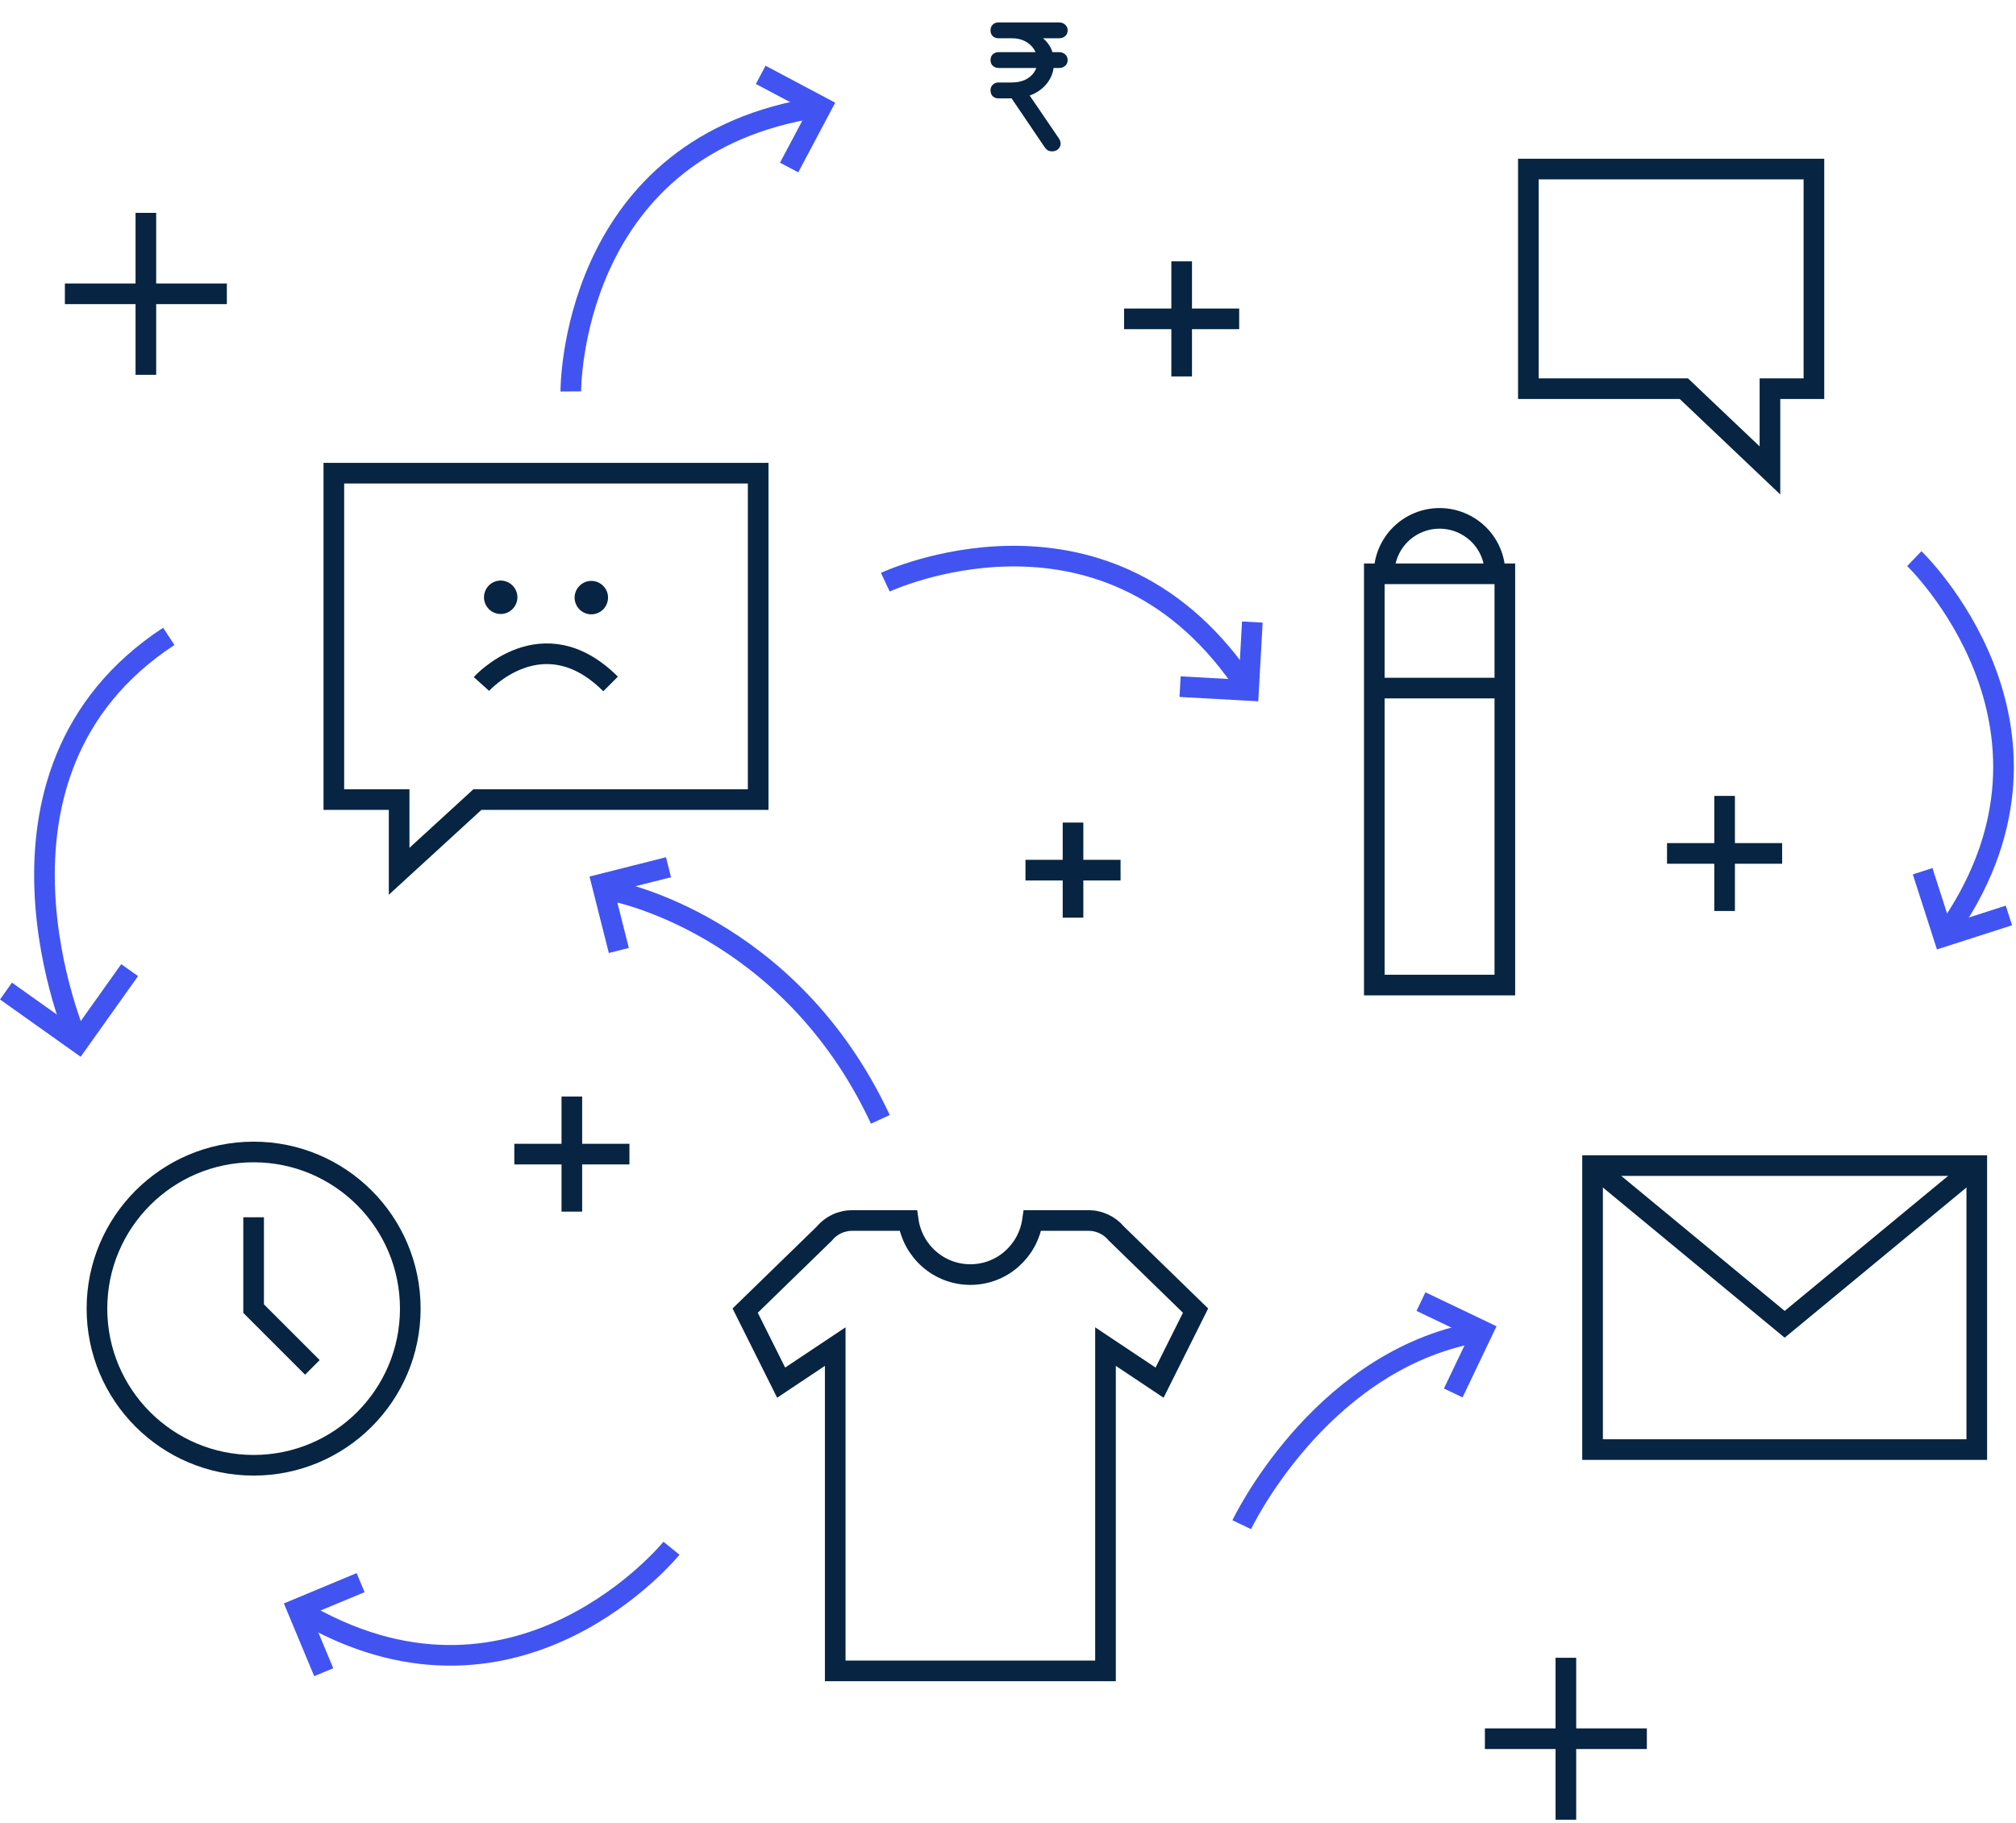 <svg version="1.2" baseProfile="tiny-ps" xmlns="http://www.w3.org/2000/svg" viewBox="0 0 293 265" width="293" height="265">
	<title>old-illustration-svg</title>
	<defs>
		<clipPath clipPathUnits="userSpaceOnUse" id="cp1">
			<path d="M0 264.51L292.69 264.51L292.69 0L0 0L0 264.51Z" />
		</clipPath>
		<clipPath clipPathUnits="userSpaceOnUse" id="cp2">
			<path d="M0 264.51L292.69 264.51L292.69 0L0 0L0 264.51Z" />
		</clipPath>
		<clipPath clipPathUnits="userSpaceOnUse" id="cp3">
			<path d="M0 264.51L292.69 264.51L292.69 0L0 0L0 264.51Z" />
		</clipPath>
		<clipPath clipPathUnits="userSpaceOnUse" id="cp4">
			<path d="M0 264.51L292.69 264.51L292.69 0L0 0L0 264.51Z" />
		</clipPath>
		<clipPath clipPathUnits="userSpaceOnUse" id="cp5">
			<path d="M0 264.51L292.69 264.51L292.69 0L0 0L0 264.51Z" />
		</clipPath>
		<clipPath clipPathUnits="userSpaceOnUse" id="cp6">
			<path d="M0 264.51L292.69 264.51L292.69 0L0 0L0 264.51Z" />
		</clipPath>
		<clipPath clipPathUnits="userSpaceOnUse" id="cp7">
			<path d="M0 264.51L292.69 264.51L292.69 0L0 0L0 264.51Z" />
		</clipPath>
		<clipPath clipPathUnits="userSpaceOnUse" id="cp8">
			<path d="M0 264.51L292.69 264.51L292.69 0L0 0L0 264.51Z" />
		</clipPath>
		<clipPath clipPathUnits="userSpaceOnUse" id="cp9">
			<path d="M0 264.51L292.69 264.51L292.69 0L0 0L0 264.51Z" />
		</clipPath>
		<clipPath clipPathUnits="userSpaceOnUse" id="cp10">
			<path d="M0 264.51L292.69 264.51L292.69 0L0 0L0 264.51Z" />
		</clipPath>
		<clipPath clipPathUnits="userSpaceOnUse" id="cp11">
			<path d="M0 264.51L292.69 264.51L292.69 0L0 0L0 264.51Z" />
		</clipPath>
	</defs>
	<style>
		tspan { white-space:pre }
		.shp0 { fill: none;stroke: #072442;stroke-width: 3 } 
		.shp1 { fill: #072442 } 
		.shp2 { fill: none;stroke: #4154f1;stroke-width: 3 } 
	</style>
	<g id="Layer">
		<path id="Layer" class="shp0" d="M158.22 177.41L150.06 177.41C149.42 181.85 145.64 185.27 141.03 185.27C136.42 185.27 132.64 181.85 132 177.41L123.84 177.41C123.46 177.41 123.08 177.45 122.7 177.54C122.33 177.62 121.97 177.74 121.62 177.91C121.27 178.07 120.95 178.27 120.64 178.5C120.34 178.74 120.06 179 119.82 179.3L108.3 190.51L113.53 200.98L121.39 195.74L121.39 242.88L160.67 242.88L160.67 195.74L168.53 200.98L173.76 190.51L162.24 179.3C161.99 179 161.72 178.74 161.41 178.5C161.11 178.27 160.78 178.07 160.44 177.91C160.09 177.75 159.73 177.62 159.35 177.54C158.98 177.45 158.6 177.41 158.22 177.41L158.22 177.41ZM69.97 99.42C69.97 99.42 78.86 89.54 88.74 99.42" />
		<path id="Layer" fill-rule="evenodd" class="shp1" d="M75.2 86.82C75.2 86.18 74.94 85.56 74.48 85.1C74.03 84.65 73.41 84.39 72.77 84.39C72.12 84.39 71.51 84.65 71.05 85.1C70.6 85.56 70.34 86.18 70.34 86.82C70.34 87.46 70.6 88.08 71.05 88.54C71.51 88.99 72.12 89.25 72.77 89.25C73.41 89.25 74.03 88.99 74.48 88.54C74.94 88.08 75.2 87.46 75.2 86.82ZM87.64 85.14C87.19 84.69 86.58 84.44 85.94 84.44C85.31 84.44 84.7 84.69 84.24 85.14C83.79 85.58 83.53 86.18 83.51 86.82C83.5 87.47 83.75 88.1 84.21 88.57C84.66 89.03 85.29 89.3 85.94 89.3C86.59 89.3 87.22 89.03 87.68 88.57C88.13 88.1 88.38 87.47 88.37 86.82C88.36 86.18 88.1 85.58 87.64 85.14Z" />
		<path id="Layer" class="shp0" d="M83.11 159.39L83.11 176.12M74.75 167.76L91.48 167.76M171.74 37.99L171.74 54.72M163.37 46.35L180.1 46.35M250.65 115.69L250.65 132.42M242.28 124.05L259.01 124.05M21.2 30.94L21.2 54.48M9.43 42.71L32.97 42.71M227.58 240.97L227.58 264.51M215.81 252.74L239.35 252.74M155.95 119.57L155.95 133.39M149.04 126.48L162.86 126.48M110.19 116.22L69.39 116.22L58.01 126.65L58.01 116.22L48.52 116.22L48.52 68.78L110.19 68.78L110.19 116.22ZM222.13 56.5L244.73 56.5L257.24 68.38L257.24 56.5L263.63 56.5L263.63 24.57L222.13 24.57L222.13 56.5Z" />
		<g id="Clip-Path" clip-path="url(#cp1)">
			<path id="Layer" class="shp0" d="M199.74 143.19L218.71 143.19L218.71 83.41L199.74 83.41L199.74 143.19ZM199.74 100.02L218.71 100.02M201.16 83.41C201.16 81.27 202.01 79.22 203.52 77.71C205.03 76.2 207.09 75.35 209.22 75.35C211.36 75.35 213.41 76.2 214.93 77.71C216.44 79.22 217.29 81.27 217.29 83.41M59.63 190.22C59.63 202.8 49.44 212.99 36.86 212.99C24.29 212.99 14.09 202.8 14.09 190.22C14.09 177.65 24.29 167.45 36.86 167.45C49.44 167.45 59.63 177.65 59.63 190.22L59.63 190.22Z" />
		</g>
		<g id="Clip-Path" clip-path="url(#cp2)">
			<path id="Layer" class="shp0" d="M36.86 176.94L36.86 190.22L45.4 198.76" />
		</g>
		<g id="Clip-Path" clip-path="url(#cp3)">
			<path id="Layer" class="shp2" d="M128.67 84.63C128.67 84.63 160.17 69.83 180.36 98.69M89.05 129.5C89.05 129.5 114.66 134.24 127.95 162.71" />
		</g>
		<g id="Clip-Path" clip-path="url(#cp4)">
			<path id="Layer" class="shp2" d="M182.01 90.42L181.46 100.36L171.51 99.81M97.59 225.05C97.59 225.05 75.67 252.09 44.93 234.9" />
		</g>
		<g id="Clip-Path" clip-path="url(#cp5)">
			<path id="Layer" class="shp2" d="M47.05 243.07L43.22 233.88L52.41 230.05M278.22 81.2C278.22 81.2 303.34 105.3 283.65 134.5" />
		</g>
		<g id="Clip-Path" clip-path="url(#cp6)">
			<path id="Layer" class="shp2" d="M291.97 133.07L282.48 136.12L279.43 126.64M82.96 56.9C82.96 56.9 82.72 22.09 117.38 15.85" />
		</g>
		<g id="Clip-Path" clip-path="url(#cp7)">
			<path id="Layer" class="shp2" d="M110.56 10.88L119.36 15.55L114.69 24.35M180.47 221.63C180.47 221.63 191.4 198.57 213.54 193.88" />
			<path id="₹" class="shp1" d="M147.03 14.3L145.09 14.3C144.77 14.3 144.5 14.19 144.27 13.98C144.06 13.76 143.96 13.47 143.96 13.12C143.96 12.8 144.06 12.54 144.27 12.33C144.5 12.1 144.77 11.99 145.09 11.99L147.03 11.99C147.77 11.99 148.42 11.86 148.98 11.61C149.54 11.34 149.98 10.97 150.3 10.5C150.62 10.04 150.78 9.51 150.78 8.92C150.78 8.26 150.62 7.69 150.3 7.19C149.98 6.68 149.54 6.28 148.98 5.99C148.42 5.7 147.77 5.56 147.03 5.56L145.09 5.56C144.77 5.56 144.5 5.46 144.27 5.25C144.06 5.02 143.96 4.75 143.96 4.43C143.96 4.08 144.06 3.8 144.27 3.59C144.5 3.37 144.77 3.26 145.09 3.26L147.03 3.26L147.03 4.22C148.23 4.22 149.3 4.4 150.22 4.77C151.15 5.14 151.87 5.69 152.38 6.42C152.91 7.14 153.18 8.06 153.18 9.16C153.18 10.15 152.91 11.04 152.38 11.82C151.87 12.59 151.15 13.2 150.22 13.65C149.3 14.08 148.23 14.3 147.03 14.3ZM152.91 22C152.69 22 152.48 21.95 152.29 21.86C152.11 21.74 151.96 21.59 151.83 21.4L146.55 13.6L148.98 12.9L153.87 20.08C154.08 20.38 154.17 20.69 154.14 20.99C154.1 21.28 153.98 21.52 153.75 21.71C153.54 21.9 153.26 22 152.91 22ZM153.94 9.88L145.16 9.88C144.81 9.88 144.52 9.78 144.3 9.57C144.07 9.36 143.96 9.08 143.96 8.73C143.96 8.38 144.07 8.1 144.3 7.89C144.52 7.68 144.81 7.58 145.16 7.58L153.94 7.58C154.28 7.58 154.57 7.69 154.81 7.91C155.05 8.12 155.17 8.39 155.17 8.73C155.17 9.08 155.05 9.36 154.81 9.57C154.57 9.78 154.28 9.88 153.94 9.88ZM153.94 5.56L146.65 5.56C146.3 5.56 146.01 5.46 145.78 5.25C145.56 5.04 145.45 4.76 145.45 4.41C145.45 4.06 145.56 3.78 145.78 3.57C146.01 3.36 146.3 3.26 146.65 3.26L153.94 3.26C154.28 3.26 154.57 3.37 154.81 3.59C155.05 3.8 155.17 4.07 155.17 4.41C155.17 4.76 155.05 5.04 154.81 5.25C154.57 5.46 154.28 5.56 153.94 5.56Z" />
		</g>
		<g id="Clip-Path" clip-path="url(#cp8)">
			<path id="Layer" class="shp2" d="M206.52 189.2L215.5 193.49L211.21 202.48M89.94 138.16L87.5 128.5L97.16 126.06M11.25 151.32C11.25 151.32 -5.83 112.42 24.53 92.5" />
		</g>
		<g id="Clip-Path" clip-path="url(#cp9)">
			<path id="Layer" class="shp2" d="M18.84 141.02L11.37 151.52L0.87 144.06" />
		</g>
		<g id="Clip-Path" clip-path="url(#cp10)">
			<path id="Layer" class="shp0" d="M231.46 210.71L287.3 210.71L287.3 169.43L231.46 169.43L231.46 210.71Z" />
		</g>
		<g id="Clip-Path" clip-path="url(#cp11)">
			<path id="Layer" class="shp0" d="M231.46 169.43L259.38 192.5L287.3 169.43" />
		</g>
	</g>
</svg>